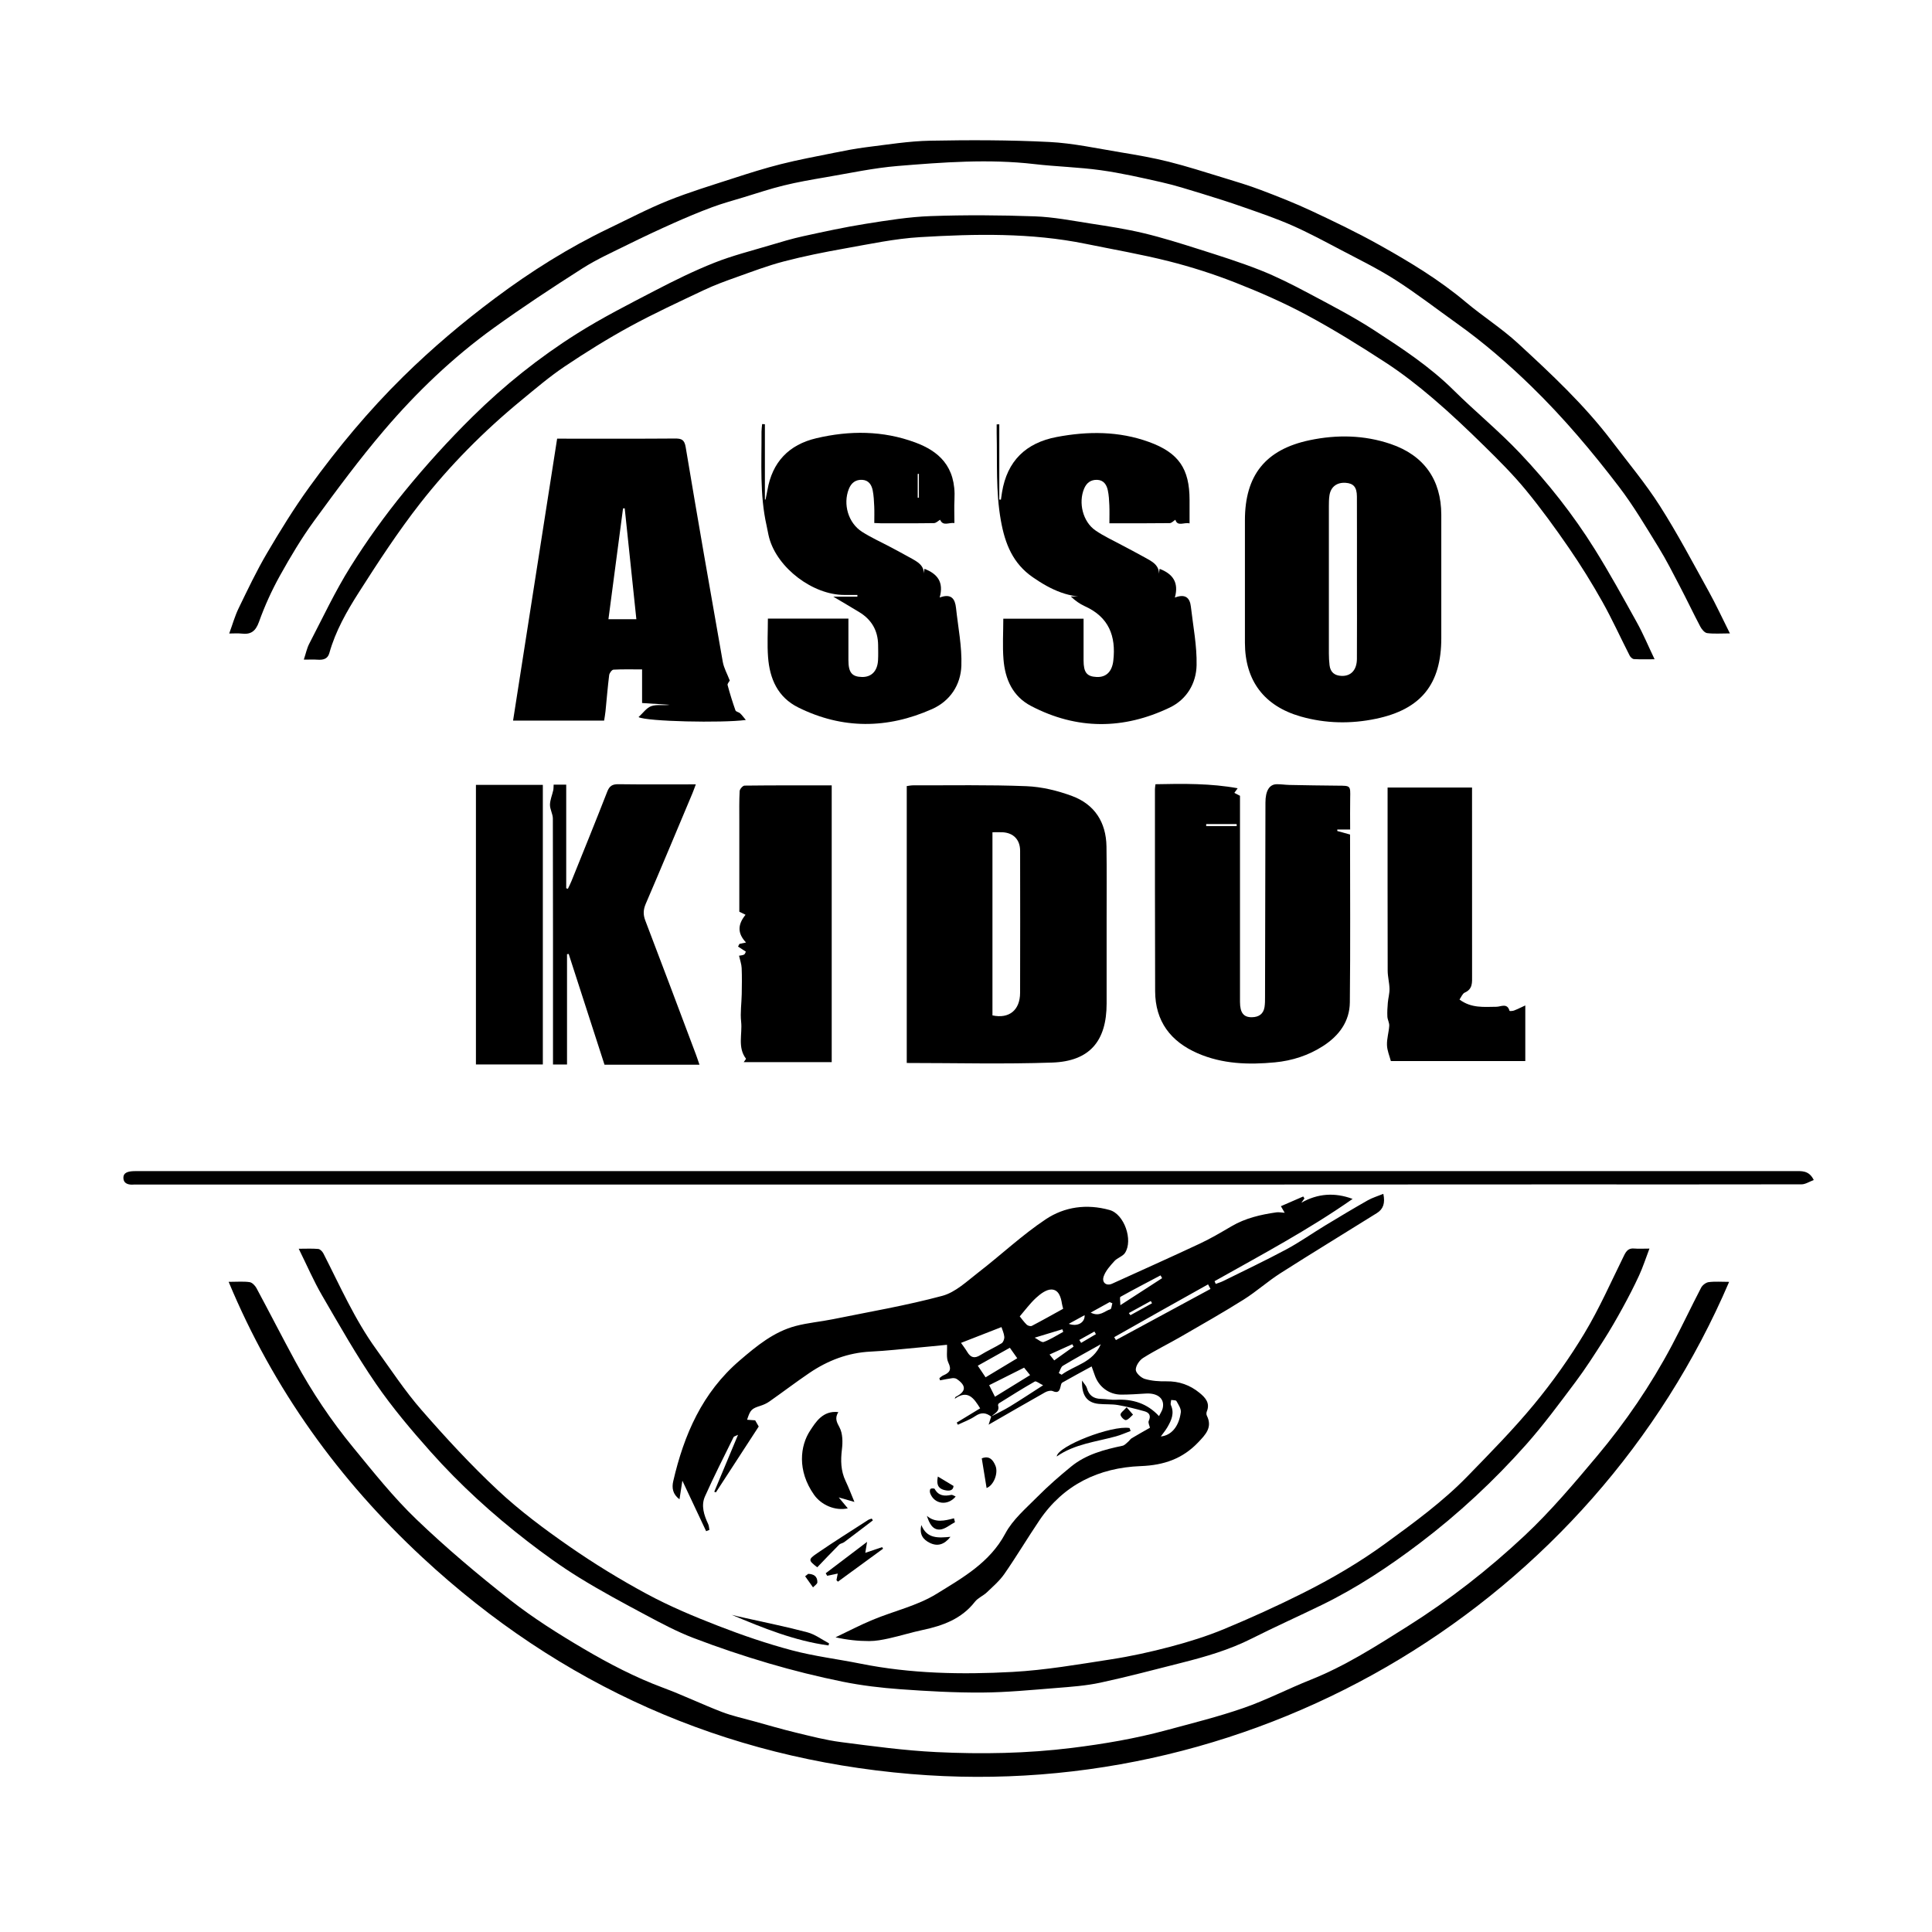 <?xml version="1.0" encoding="UTF-8"?>
<svg id="Calque_1" data-name="Calque 1" xmlns="http://www.w3.org/2000/svg" viewBox="0 0 1080 1080">
  <path d="m554.12,791.93c-2.91-2.3-5.66-2.56-8.96-.31-2.96,2.01-6.45,3.24-9.7,4.82l-.65-1.2c4.28-2.6,8.56-5.21,13.1-7.97-3.56-5.79-6.94-10.56-14.2-5.34.18-.38.25-.95.55-1.1,5.83-2.92,6.07-6.2.61-9.94-.67-.46-1.75-.59-2.59-.48-2.28.29-4.53.79-6.79,1.21-.12-.41-.25-.81-.37-1.22.71-.52,1.34-1.18,2.13-1.52,3.36-1.44,4.93-2.97,2.9-7.14-1.32-2.69-.57-6.4-.76-10-5.28.52-10.68,1.08-16.07,1.56-8.86.8-17.71,1.82-26.59,2.25-12.68.62-23.97,4.95-34.31,11.97-7.57,5.14-14.85,10.69-22.34,15.94-1.51,1.06-3.28,1.85-5.05,2.41-4.86,1.55-5.61,2.21-7.4,7.78,1.56.11,3.03.21,4.51.32.73,1.27,1.46,2.53,1.99,3.46-8.03,12.35-15.97,24.58-23.92,36.8-.31-.11-.62-.21-.94-.32,4.32-10.34,8.63-20.67,13.29-31.83-1.47.73-2.28.85-2.48,1.27-5.41,11.02-11.01,21.96-16,33.17-2.29,5.15-.53,10.47,1.79,15.44.46.98.48,2.17.7,3.26-.61.24-1.22.49-1.83.73-4.3-9.13-8.6-18.26-13.29-28.24-.61,3.94-1.08,6.95-1.61,10.41-3.78-2.83-4.37-6.35-3.49-10.15,6.02-25.98,16.2-49.5,37.15-67.46,9.54-8.17,19.02-16.03,31.31-19.28,6.78-1.79,13.88-2.38,20.78-3.78,20.44-4.15,41.07-7.66,61.18-13.07,7.39-1.99,13.82-8.21,20.2-13.13,12.66-9.76,24.38-20.86,37.63-29.68,10.47-6.97,22.87-8.74,35.69-5.16,8.18,2.28,13.23,16.89,8.59,23.98-1.28,1.96-4.25,2.73-5.89,4.54-2.34,2.59-4.91,5.39-6.02,8.57-1.21,3.51,1.54,5.53,4.69,4.1,16.39-7.46,32.84-14.8,49.14-22.45,6.06-2.84,11.85-6.27,17.63-9.66,7.78-4.57,16.32-6.52,25.09-7.78,1.35-.19,2.78.13,4.63.24-.59-1.03-1.1-1.91-2.12-3.68,4.27-1.86,8.38-3.64,12.49-5.43.23.37.45.73.68,1.1-.57.79-1.15,1.59-1.72,2.38,9.12-5.14,18.58-5.86,28.64-2.12-24.67,17.28-51.11,31.32-77.17,45.99.22.51.44,1.02.65,1.53,1.39-.53,2.84-.94,4.16-1.6,11.79-5.85,23.7-11.49,35.29-17.7,7.44-3.99,14.37-8.9,21.6-13.29,7.91-4.8,15.86-9.55,23.9-14.12,2.6-1.48,5.56-2.34,8.74-3.64,1.1,5.16-.03,8.51-3.57,10.73-17.97,11.24-36.09,22.24-53.96,33.64-7.08,4.52-13.4,10.24-20.51,14.71-11.48,7.22-23.3,13.92-35.05,20.71-7.03,4.06-14.35,7.63-21.21,11.95-2.05,1.29-4.12,4.38-4.08,6.61.03,1.8,2.94,4.48,5.06,5.11,3.82,1.13,8.01,1.41,12.03,1.34,7.08-.12,13.22,2.07,18.59,6.48,3.24,2.66,5.99,5.66,4,10.44-.27.66-.26,1.68.06,2.31,3.28,6.54-.85,10.66-4.77,14.8-8.74,9.22-19.18,12.87-32.18,13.36-23.34.88-43.17,10.32-56.69,30.37-6.65,9.85-12.74,20.08-19.51,29.84-2.69,3.88-6.4,7.09-9.86,10.38-2.03,1.94-4.96,3.07-6.64,5.23-7.48,9.6-17.9,13.39-29.23,15.79-6.3,1.34-12.48,3.28-18.77,4.68-3.65.81-7.42,1.52-11.13,1.52-6.1,0-12.2-.62-18.8-2.1,6.93-3.29,13.75-6.88,20.83-9.81,11.9-4.93,24.95-7.86,35.72-14.53,14.4-8.93,29.66-17.36,38.36-33.7,4.16-7.81,11.52-14.04,17.92-20.5,5.94-5.99,12.34-11.58,18.88-16.92,8.31-6.79,18.44-9.46,28.73-11.63,1.16-.24,2.14-1.41,3.14-2.24.71-.59,1.2-1.49,1.97-1.95,3.51-2.1,7.08-4.08,10.21-5.88-.22-1.1-1.14-2.78-.67-3.81,1.39-3.01.22-4.67-2.43-5.4-4.9-1.36-9.84-2.63-14.85-3.48-3.53-.6-7.21-.27-10.79-.65-6.41-.68-9.52-4.66-9.21-13.04,1.36,2.05,2.38,3.01,2.69,4.17,1.11,4.09,3.7,5.99,7.87,6.08,2.82.06,5.64.62,8.44.48,9.21-.45,17.3,1.93,24.01,9.15.79-1.63,1.74-2.92,2.07-4.36,1.25-5.33-2.72-8.67-9.48-8.25-4.54.29-9.09.59-13.64.6-6.9.01-12.69-4.37-14.89-10.94-.44-1.33-.94-2.63-1.72-4.82-5.61,3.06-11.05,5.97-16.4,9.04-.62.36-.83,1.6-1.03,2.47-.57,2.51-1.6,3.47-4.34,2.27-1.1-.48-2.99,0-4.17.66-10.34,5.82-20.61,11.78-31.64,18.12.66-2.11,1.05-3.34,1.44-4.58,3.52-1.87,7.15-3.57,10.54-5.64,5.96-3.64,11.78-7.51,18.48-11.81-2.13-1.01-3.92-2.51-4.63-2.1-6.79,3.86-13.41,8.04-20.04,12.17-.31.2-.6.89-.5,1.24,1.04,3.5-2.18,4.37-3.78,6.23Zm15.92-56.07c1.1,1.34,2.35,3.15,3.91,4.65.62.6,2.17,1.02,2.85.66,5.91-3.08,11.71-6.36,17.51-9.56-.32-1.3-.55-2.05-.67-2.82-.58-3.76-1.86-7.92-5.92-7.95-2.86-.02-6.14,2.46-8.5,4.62-3.46,3.17-6.28,7.05-9.17,10.4Zm-32.83,14.82c1.13,1.62,2.43,3.29,3.51,5.09,1.88,3.13,4.02,3.81,7.31,1.74,3.83-2.41,8.04-4.23,11.89-6.62.93-.58,1.6-2.44,1.49-3.63-.17-1.93-1.07-3.79-1.58-5.41-7.66,2.99-15.04,5.87-22.63,8.83Zm9.37,12.75c1.68,2.51,2.95,4.39,4.37,6.5,5.99-3.61,11.7-7.05,17.7-10.66-1.5-2.12-2.71-3.84-4.14-5.86-6.16,3.45-11.86,6.63-17.93,10.03Zm76.27-15.95c.32.54.64,1.09.96,1.63,17.62-9.53,35.25-19.06,52.87-28.59-.45-.85-.91-1.7-1.36-2.55-17.54,9.73-35,19.64-52.47,29.51Zm-50.37,17.05c-6.64,3.33-12.88,6.47-19.53,9.8,1.15,2.3,2.16,4.3,3.24,6.46,6.79-4.18,13.12-8.08,19.64-12.1-1.2-1.49-2.17-2.69-3.35-4.16Zm19.39,3.02c.53.31,1.05.62,1.58.94,7.25-5.36,17.46-6.68,21.9-17.05-7.45,4.18-14.41,7.96-21.2,12.04-1.16.7-1.54,2.68-2.28,4.07Zm57.03,35.44c5.76-.52,10.12-5.44,11.18-13.5.26-1.98-1.34-4.33-2.45-6.3-.32-.57-1.92-.43-2.93-.61-.07.96-.51,2.09-.16,2.87,2.07,4.55.3,8.45-1.89,12.25-1.06,1.85-2.47,3.5-3.76,5.3Zm.73-88.48c-.29-.52-.58-1.05-.87-1.57-7.49,3.96-15.02,7.85-22.41,11.99-.53.29-.07,2.35-.07,4.68,8.59-5.56,15.97-10.33,23.34-15.1Zm-55.27,30c-.17-.48-.34-.96-.5-1.44-4.8,1.46-9.59,2.92-15.49,4.71,1.85.93,3.91,2.83,5.09,2.39,3.81-1.42,7.29-3.71,10.9-5.66Zm5.78,8.25c-.24-.44-.48-.89-.72-1.33-4.1,1.86-8.21,3.71-12.71,5.75.95,1.2,1.83,2.32,2.61,3.29,3.9-2.78,7.36-5.24,10.82-7.71Zm21.67-24.21c-.5-.22-1-.45-1.5-.67-3.2,1.77-6.4,3.53-10.62,5.87,5.12,2.6,7.84-.98,10.99-1.86.64-.18.77-2.18,1.13-3.34Zm-24.36,11.48c4.9,1.81,9.12-.75,8.86-4.85-3.13,1.71-5.99,3.28-8.86,4.85Zm33.58-6.02l.89,1.19c4.03-2.22,8.05-4.45,12.08-6.67-.23-.42-.47-.83-.7-1.25-4.09,2.24-8.18,4.49-12.27,6.73Zm-27.68,15.03c.34.54.67,1.09,1.01,1.63,2.76-1.62,5.52-3.24,8.27-4.87-.28-.49-.57-.98-.85-1.47l-8.43,4.71Z" style="stroke-width: 0px;"/>
  <path d="m506.88,594.2v-154.78c1.15-.14,2.34-.41,3.52-.41,21.11.05,42.25-.37,63.33.47,8.63.34,17.5,2.49,25.63,5.52,12.55,4.68,18.96,14.68,19.17,28.18.2,13.39.07,26.79.08,40.18,0,15.88.01,31.75,0,47.63-.01,20.98-9.47,32.26-30.41,32.99-26.89.94-53.84.23-81.32.23Zm47.91-128.97v102.38c9.32,2.02,15.42-2.94,15.45-12.62.08-26.46.05-52.92.01-79.38,0-6.2-3.7-10.04-9.79-10.37-1.71-.09-3.43-.01-5.67-.01Z" style="stroke-width: 0px;"/>
  <path d="m645.89,438.39c15.8-.35,31.09-.48,45.96,2.25-.75,1.05-1.29,1.82-1.84,2.58.99.51,1.98,1.03,3.15,1.63,0,38.27,0,76.7,0,115.14,0,6.16,2.01,8.75,6.75,8.64,3.75-.08,6.36-1.78,6.97-5.69.29-1.85.28-3.76.28-5.64.09-36.23.15-72.46.23-108.69.01-6.49,2.15-10.11,6.19-10.22,2.42-.06,4.86.36,7.29.4,9.05.17,18.11.34,27.16.4,6.94.04,6.87-.04,6.73,6.83-.11,5.76-.02,11.53-.02,17.69h-7.18c0,.28,0,.55-.01.83,2.33.64,4.66,1.29,7.14,1.97,0,31.13.22,62.48-.12,93.82-.11,10.68-6.05,18.65-14.91,24.37-8.23,5.31-17.34,8.25-27.01,9.17-14.71,1.4-29.3.95-43.13-5.06-15.13-6.58-23.73-17.88-23.79-34.72-.14-37.65-.09-75.3-.11-112.95,0-.76.16-1.53.29-2.73Zm28.38,22.27c0,.38,0,.76,0,1.15h17.05c0-.38-.02-.76-.03-1.15h-17.03Z" style="stroke-width: 0px;"/>
  <path d="m407.96,380.42c-.34.66-1.43,1.77-1.23,2.53,1.28,4.78,2.75,9.51,4.4,14.17.27.75,1.85.95,2.6,1.64,1.03.94,1.84,2.11,3.2,3.71-13.26,1.78-55.51.87-59.98-1.61,2.51-2.26,4.49-5.24,7.16-6.14,3.08-1.04,6.78-.24,10.24-.74-4.96-.32-9.92-.64-15.42-.99v-18.78c-5.71,0-10.87-.15-16.01.14-.88.05-2.25,1.9-2.39,3.05-.84,6.71-1.37,13.47-2.05,20.2-.17,1.69-.49,3.37-.77,5.24h-50.9c8.22-52.61,16.39-104.89,24.63-157.62,1.83,0,3.37,0,4.9,0,20.32,0,40.64.08,60.96-.08,3.73-.03,5.31.64,6.01,4.87,6.69,40.03,13.67,80.01,20.73,119.97.61,3.45,2.47,6.68,3.9,10.43Zm-58.74-96.3l-.94.11c-2.71,20.53-5.41,41.07-8.16,61.91h15.61c-2.19-20.89-4.35-41.46-6.51-62.03Z" style="stroke-width: 0px;"/>
  <path d="m695.92,323.9c0-11.02,0-22.04,0-33.07,0-25.14,11.5-39.61,36.3-44.78,15.16-3.16,30.39-2.89,45.2,2.15,18.59,6.33,28.25,19.98,28.27,39.57.03,22.99,0,45.98,0,68.97,0,25.63-11.21,39.76-36.49,45.05-14.03,2.94-28.18,2.7-42.06-1.25-20.49-5.84-31.17-20.03-31.22-41.21-.03-11.81,0-23.62,0-35.43Zm62.62-.94c0-15.13.04-30.26-.02-45.39-.02-5.25-1.91-7.38-6.3-7.67-4.9-.32-8.31,2.24-9.04,6.99-.31,2.01-.33,4.08-.33,6.13-.02,27.42-.02,54.85,0,82.27,0,2.2.12,4.41.38,6.6.47,3.89,2.8,5.78,6.68,5.94,5.23.22,8.57-3.26,8.61-9.48.09-15.13.03-30.26.02-45.39Z" style="stroke-width: 0px;"/>
  <path d="m127.82,716.56c4.84,0,8.34-.33,11.71.16,1.43.21,3.06,1.9,3.83,3.33,7.35,13.66,14.4,27.49,21.81,41.12,9.25,17.01,20.02,33.08,32.3,48.02,11.3,13.76,22.46,27.82,35.26,40.1,16.62,15.95,34.33,30.88,52.46,45.11,12.96,10.16,27.05,19.03,41.27,27.39,14.14,8.31,28.73,15.91,44.21,21.67,11.08,4.12,21.77,9.26,32.8,13.51,5.79,2.23,11.94,3.55,17.94,5.22,7.8,2.16,15.57,4.44,23.44,6.34,8.35,2.01,16.72,4.21,25.21,5.31,17.74,2.29,35.53,4.72,53.38,5.59,25.3,1.22,50.6.8,75.9-2.35,17.76-2.21,35.26-5.18,52.49-9.84,14.53-3.93,29.19-7.55,43.39-12.49,12.76-4.44,24.86-10.74,37.44-15.75,19.33-7.7,36.65-18.83,54.17-29.86,23.51-14.8,45.26-31.81,65.39-50.67,14.58-13.66,27.59-29.09,40.47-44.43,16.05-19.12,30.12-39.75,41.85-61.85,5.67-10.68,10.81-21.64,16.4-32.37.74-1.42,2.67-2.9,4.21-3.1,3.59-.46,7.27-.15,11.44-.15-76.71,179.12-261.91,291.53-457.39,275.12-104.47-8.77-196.02-49.51-273.06-121.06-46.64-43.32-83.28-93.96-108.32-154.06Z" style="stroke-width: 0px;"/>
  <path d="m967.01,354.08c-5,0-8.92.33-12.72-.17-1.42-.19-3-2.1-3.79-3.6-3.9-7.38-7.48-14.95-11.35-22.35-3.89-7.44-7.68-14.97-12.08-22.11-7.04-11.42-13.9-23.05-22.01-33.69-15.08-19.75-31.09-38.75-48.97-56.15-13.07-12.73-26.78-24.59-41.62-35.17-11.45-8.16-22.59-16.81-34.42-24.37-9.94-6.35-20.63-11.56-31.1-17.08-8.85-4.66-17.69-9.42-26.83-13.44-8.75-3.85-17.85-6.94-26.88-10.11-7.93-2.79-15.95-5.33-23.99-7.79-7.27-2.22-14.54-4.51-21.94-6.19-11.27-2.55-22.58-5.13-34-6.72-12.28-1.71-24.75-1.99-37.07-3.42-25.53-2.97-51.01-1.02-76.42,1.06-13.52,1.11-26.91,4.03-40.33,6.31-7.85,1.33-15.71,2.7-23.43,4.59-7.55,1.85-14.95,4.35-22.4,6.61-5.9,1.79-11.88,3.41-17.65,5.56-7.21,2.68-14.31,5.67-21.34,8.8-8.61,3.84-17.16,7.84-25.61,12.02-8.62,4.27-17.47,8.24-25.55,13.39-16.77,10.69-33.4,21.64-49.52,33.27-22.81,16.45-43.1,35.87-61.3,57.21-13.78,16.15-26.44,33.29-38.97,50.45-7.11,9.74-13.34,20.2-19.21,30.75-4.58,8.25-8.54,16.95-11.72,25.84-1.91,5.34-4.58,7.24-9.85,6.59-1.97-.24-4-.04-6.81-.04,1.91-5.21,3.19-9.85,5.26-14.1,5.03-10.36,9.97-20.81,15.8-30.72,7.45-12.67,15.19-25.25,23.8-37.14,15.86-21.9,33.1-42.64,52.47-61.7,16.14-15.88,33.34-30.4,51.39-43.88,19.92-14.88,40.96-28.13,63.45-38.91,11.01-5.28,21.84-10.99,33.15-15.53,11.86-4.77,24.15-8.48,36.32-12.44,8.85-2.87,17.74-5.69,26.76-7.96,9.68-2.44,19.5-4.27,29.29-6.24,6.14-1.23,12.29-2.47,18.5-3.23,11.83-1.45,23.69-3.4,35.57-3.63,22.2-.42,44.46-.41,66.63.71,13.4.67,26.71,3.62,40.02,5.8,8.95,1.47,17.92,3.03,26.71,5.23,10.24,2.57,20.32,5.81,30.43,8.9,7.12,2.18,14.27,4.31,21.23,6.95,9.49,3.6,18.96,7.32,28.14,11.62,12.85,6.02,25.68,12.17,38.05,19.09,16.85,9.42,33.39,19.38,48.26,31.9,9.47,7.97,20.07,14.67,29.15,23.03,18.64,17.16,37.2,34.5,52.59,54.81,9.04,11.93,18.71,23.48,26.74,36.06,9.88,15.47,18.45,31.79,27.36,47.87,4.01,7.23,7.47,14.77,11.82,23.44Z" style="stroke-width: 0px;"/>
  <path d="m664.95,292.57c-3.18-.73-6.69,1.97-7.91-2.02-.98.6-2.08,1.87-3.19,1.88-11,.15-22,.09-33.69.09,0-3.61.11-6.85-.03-10.09-.12-2.82-.27-5.68-.87-8.42-.67-3.07-2.33-5.65-5.94-5.77-3.52-.12-5.91,1.62-7.29,4.91-3.3,7.85-.75,18.48,6.33,23.36,4.76,3.28,10.12,5.7,15.23,8.47,3.73,2.02,7.54,3.92,11.23,6.02,4.77,2.71,10.56,4.83,8.69,12.37.23-1.74.46-3.48.71-5.4,7.28,2.81,10.89,7.5,8.54,16.07,5.95-2.27,8.39.23,8.94,5.05,1.25,10.91,3.43,21.87,3.2,32.76-.21,10.13-5.48,19.11-14.98,23.67-25.86,12.4-51.91,12.53-77.55-.87-10.35-5.41-14.53-15.04-15.41-26.05-.6-7.46-.11-15.01-.11-22.73h44.87c0,7.95-.02,15.63,0,23.32.02,6.74,1.82,9,7.3,9.25,5.41.25,8.62-3.08,9.32-9.07,1.61-13.82-2.54-24.47-15.91-30.48-2.81-1.26-5.36-3.1-7.87-5.47h12.37c-12.8,1.38-23.44-3.71-33.56-10.71-11.17-7.72-15.55-18.63-17.89-31.77-2.91-16.3-1.95-32.53-2.34-48.81-.04-1.63,0-3.27,0-4.9.49,0,.98-.02,1.47-.03v42.08c.3,0,.6.01.91.02.2-1.37.39-2.74.61-4.1,2.87-17.53,13.36-27.65,30.55-30.91,17.43-3.3,34.8-3.35,51.7,2.81,16.52,6.02,22.58,14.94,22.59,32.38,0,4.21,0,8.43,0,13.12Z" style="stroke-width: 0px;"/>
  <path d="m429.23,345.81h45.04c0,7.87,0,15.54,0,23.2,0,6.92,1.95,9.33,7.62,9.43,5.31.09,8.62-3.33,8.94-9.42.15-2.83.08-5.67.04-8.5-.1-8.07-3.68-14.17-10.54-18.34-4.42-2.7-8.9-5.3-14.52-8.65h13.47c0-.32.01-.63.02-.95-2.44,0-4.87,0-7.31,0-17.57,0-37.35-14.97-41.98-31.81-.62-2.27-.96-4.62-1.48-6.92-3.91-17.35-2.75-34.98-2.84-52.54,0-1.41.23-2.83.35-4.25.51.03,1.03.06,1.54.09,0,6.94,0,13.89,0,20.83s0,14.17,0,21.25l.37.04c.35-1.76.74-3.52,1.05-5.29,2.69-15.7,12-25.4,27.3-29,18.59-4.38,37.22-4.35,55.33,2.36,12.86,4.77,22.91,13.17,21.92,31.92-.22,4.21-.03,8.45-.03,13.12-3.11-.4-6.38,1.95-7.99-1.84-1.03.59-2.23,1.86-3.45,1.88-9.92.16-19.85.1-29.78.09-.93,0-1.86-.08-3.57-.15,0-3.17.11-6.25-.03-9.31-.13-2.98-.28-5.99-.85-8.9-.61-3.08-2.22-5.7-5.81-5.91-3.76-.22-6.2,1.69-7.57,5.18-3.31,8.42-.32,18.92,7.42,23.86,5.15,3.29,10.79,5.81,16.21,8.69,3.33,1.78,6.66,3.56,9.96,5.4,4.6,2.57,9.82,4.77,8.02,11.83.22-1.67.44-3.34.69-5.24,7.15,2.78,10.95,7.31,8.51,16.06,6.59-2.46,8.61.86,9.14,5.83,1.16,10.76,3.36,21.57,2.99,32.29-.37,10.72-6.26,19.73-16.41,24.25-24.93,11.08-50.01,11.35-74.73-.9-11.53-5.71-16.01-16.06-16.92-28.14-.53-7.02-.1-14.12-.1-21.54Zm84.44-80.93c-.22.02-.45.04-.67.06v13.29c.22-.01.45-.02.67-.03v-13.32Z" style="stroke-width: 0px;"/>
  <path d="m924.91,368.53c-4.14,0-7.84.12-11.51-.09-.85-.05-1.96-1.08-2.4-1.94-5.14-10.06-9.8-20.38-15.32-30.21-5.76-10.24-11.97-20.27-18.63-29.95-7.64-11.11-15.59-22.05-24.15-32.46-7.09-8.61-15.05-16.56-23.02-24.39-9.31-9.14-18.77-18.16-28.69-26.62-8.47-7.23-17.31-14.15-26.64-20.22-14.39-9.36-29.01-18.46-44.12-26.57-12.86-6.9-26.34-12.81-39.94-18.14-12.08-4.74-24.55-8.73-37.13-11.91-15.31-3.87-30.92-6.55-46.41-9.72-30.65-6.26-61.65-5.58-92.57-3.75-14.19.84-28.27,3.88-42.33,6.37-11.38,2.02-22.74,4.3-33.91,7.22-9.04,2.36-17.83,5.72-26.65,8.86-6.08,2.16-12.18,4.39-18.01,7.15-13.92,6.59-27.94,13.06-41.45,20.43-12.46,6.8-24.57,14.35-36.36,22.26-8.47,5.69-16.29,12.37-24.19,18.87-20.91,17.19-39.96,36.37-56.6,57.64-12.37,15.83-23.42,32.75-34.24,49.71-6.77,10.61-13.1,21.67-16.54,34.02-.95,3.39-3.59,3.9-6.67,3.68-2.18-.15-4.38-.03-7.6-.03,1.13-3.37,1.71-6.35,3.06-8.94,7.5-14.42,14.42-29.22,23.02-42.96,9.18-14.66,19.36-28.81,30.31-42.21,11.91-14.58,24.63-28.61,38.04-41.82,17.67-17.42,37.1-32.96,58.1-46.21,14.03-8.86,28.91-16.42,43.65-24.09,10.89-5.67,21.96-11.13,33.36-15.65,10.09-4,20.72-6.66,31.15-9.78,6.12-1.83,12.26-3.68,18.5-5.04,11.58-2.53,23.18-5.06,34.88-6.92,12.08-1.92,24.26-3.9,36.45-4.32,19.34-.68,38.73-.54,58.07.14,10.46.37,20.88,2.42,31.27,4.03,9.89,1.53,19.81,3.04,29.53,5.36,10.4,2.48,20.64,5.7,30.85,8.94,11.51,3.66,23.07,7.28,34.3,11.71,9.18,3.62,18.05,8.12,26.78,12.76,12.6,6.71,25.35,13.28,37.3,21.06,15.42,10.03,30.84,20.16,44.06,33.26,12.15,12.03,25.47,22.91,37.2,35.32,15.61,16.5,29.75,34.36,41.79,53.68,8.32,13.34,15.91,27.16,23.54,40.92,3.5,6.31,6.29,13.01,9.89,20.56Z" style="stroke-width: 0px;"/>
  <path d="m167,698.06c4.15,0,7.56-.2,10.93.12,1.04.1,2.3,1.44,2.86,2.52,9.27,18.13,17.46,36.86,29.46,53.47,8.29,11.48,16.1,23.42,25.39,34.05,13.57,15.54,27.61,30.79,42.68,44.86,12.31,11.49,25.98,21.68,39.84,31.31,14.02,9.73,28.66,18.71,43.68,26.79,12.75,6.86,26.24,12.5,39.76,17.74,13.43,5.21,27.13,9.9,41.04,13.6,12.55,3.34,25.56,4.9,38.32,7.46,28.12,5.65,56.59,6.18,85,4.64,18.42-1,36.75-4.2,55.02-7.02,11.26-1.74,22.45-4.2,33.47-7.13,10.1-2.68,20.16-5.81,29.8-9.81,14.87-6.17,29.56-12.84,43.95-20.05,16.13-8.09,31.7-17.17,46.35-27.86,15.99-11.67,31.99-23.31,45.82-37.54,12.69-13.06,25.53-26.07,37.11-40.08,10.32-12.49,19.83-25.85,28.18-39.73,8.4-13.95,15-29,22.23-43.64,1.25-2.54,2.55-4.1,5.6-3.83,2.46.22,4.96.04,8.56.04-2.11,5.56-3.66,10.4-5.77,14.98-2.84,6.18-5.98,12.23-9.25,18.2-3.39,6.19-6.92,12.32-10.72,18.26-5.02,7.85-10.05,15.73-15.64,23.18-8.89,11.85-17.71,23.84-27.53,34.91-18,20.28-37.82,38.72-59.46,55.13-17.22,13.06-35.17,24.97-54.63,34.47-13.1,6.39-26.42,12.34-39.42,18.9-12.44,6.28-25.65,10.1-39.05,13.49-15.12,3.82-30.2,7.84-45.44,11.12-8.09,1.74-16.47,2.33-24.75,2.99-13.78,1.09-27.58,2.45-41.38,2.54-15.24.1-30.51-.75-45.71-1.85-10.78-.78-21.59-2.06-32.17-4.2-13.88-2.81-27.68-6.24-41.28-10.23-14.26-4.19-28.39-8.94-42.27-14.25-9.12-3.49-17.84-8.13-26.47-12.74-12.64-6.75-25.29-13.54-37.47-21.06-9.95-6.14-19.48-13.03-28.74-20.18-19.48-15.04-37.68-31.58-54.05-49.95-10.83-12.16-21.44-24.69-30.66-38.09-10.94-15.91-20.49-32.81-30.21-49.53-4.64-7.97-8.29-16.52-12.97-25.96Z" style="stroke-width: 0px;"/>
  <path d="m309.49,438.61h7.03v57.96c.32.08.64.17.95.25.68-1.45,1.42-2.88,2.02-4.37,6.7-16.63,13.46-33.23,19.97-49.93,1.24-3.18,2.87-4.18,6.22-4.14,14.17.19,28.34.08,43.29.08-.76,2-1.29,3.55-1.92,5.06-8.66,20.59-17.25,41.2-26.07,61.71-1.41,3.29-1.52,6.03-.24,9.38,9.55,24.96,18.93,49.98,28.34,74.99.65,1.72,1.2,3.47,1.93,5.57h-53.09c-6.64-20.53-13.33-41.22-20.02-61.91l-.93.13v61.66h-7.84v-5.6c0-43.96.03-87.91-.08-131.87,0-2.58-1.65-5.16-1.61-7.73.04-2.7,1.23-5.38,1.83-8.09.2-.9.14-1.86.22-3.17Z" style="stroke-width: 0px;"/>
  <path d="m822.88,440.21v5.4c0,33.26-.02,66.51.02,99.77,0,3.8.42,7.49-4.08,9.48-1.31.58-2,2.56-2.95,3.88,6.6,4.95,13.66,4.11,20.7,4.05,2.39-.02,6.04-2.29,7.26,2.29.04.16,1.72.11,2.5-.18,1.91-.73,3.74-1.67,6.32-2.85v31.1h-75.15c-.73-2.81-2.07-5.86-2.17-8.95-.12-3.58,1.04-7.18,1.26-10.79.1-1.67-.95-3.38-1.04-5.1-.13-2.57.03-5.18.25-7.75.22-2.6.98-5.18.94-7.76-.06-3.39-1.01-6.77-1.02-10.15-.08-32.31-.05-64.62-.05-96.93,0-1.71,0-3.41,0-5.48h47.21Z" style="stroke-width: 0px;"/>
  <path d="m413.36,527.64c1.17-.25,2.35-.49,3.68-.77-4.81-5.09-4.8-9.94-.28-15.51-.8-.39-2.02-.99-3.48-1.71,0-16.88,0-33.88,0-50.88,0-5.53-.11-11.06.19-16.57.06-1.1,1.77-3.03,2.73-3.04,16.17-.19,32.34-.14,48.73-.14v154.71h-49.19c.74-1.09,1.37-1.78,1.27-1.91-4.83-6.35-1.96-13.76-2.71-20.64-.56-5.09.24-10.33.33-15.5.08-4.85.17-9.7-.04-14.54-.09-2.18-.9-4.33-1.46-6.89.78-.15,1.83-.19,2.72-.59.52-.24.84-1.04,1.07-1.65.04-.11-.77-.55-1.2-.83-1.05-.68-2.1-1.36-3.15-2.04.26-.5.52-1,.78-1.49Z" style="stroke-width: 0px;"/>
  <path d="m1013.89,659.65c-2.46.9-4.64,2.4-6.82,2.4-44.75.11-89.51.03-134.27.04-55.29,0-110.59.07-165.88.07-210.22.01-420.45,0-630.67.01-.47,0-.95-.03-1.42.01-2.92.25-5.77-.42-5.85-3.71-.07-3.11,2.85-3.64,5.47-3.78,1.1-.06,2.21-.03,3.31-.03,308.4,0,616.81,0,925.21,0,3.97,0,8.24-.59,10.92,4.97Z" style="stroke-width: 0px;"/>
  <path d="m266.05,438.75h37.4v156.29h-37.4v-156.29Z" style="stroke-width: 0px;"/>
  <path d="m477.63,839.59c-2.45-.7-4.87-1.4-8.78-2.52,2.26,2.71,3.61,4.34,5.08,6.1-7.02,1.55-14.83-1.82-18.9-7.62-9.55-13.58-7.67-27.48-2.18-35.8,3.08-4.67,7.05-11.38,15.77-10.38-2.09,3.47-.9,5.58.67,8.54,1.82,3.41,1.85,8.24,1.35,12.3-.75,6.18-.66,11.98,2.05,17.67,1.71,3.6,3.11,7.34,4.94,11.71Z" style="stroke-width: 0px;"/>
  <path d="m461.59,879.44c7.5-5.69,15.01-11.38,23.11-17.53-.3,1.85-.6,3.66-1,6.13,3.26-1.1,6.34-2.14,9.41-3.18.18.29.35.58.53.87-8.41,6.14-16.82,12.28-25.23,18.43-.27-.28-.55-.56-.82-.84.21-1.09.42-2.18.71-3.69-2.26.47-4.08.86-5.91,1.24-.27-.48-.54-.96-.81-1.44Z" style="stroke-width: 0px;"/>
  <path d="m463.16,919.81c-18.94-2.56-36.54-9.72-54.11-17.1,1.16.28,2.31.58,3.47.85,1.38.32,2.76.61,4.14.92,11.59,2.62,23.25,4.94,34.72,8.01,4.26,1.14,8.05,4.04,12.05,6.14-.09.4-.18.79-.27,1.19Z" style="stroke-width: 0px;"/>
  <path d="m487.94,849.9c-5.34,4.06-10.66,8.15-16.03,12.16-.85.63-2.14.74-2.86,1.46-4.12,4.13-8.12,8.36-12.2,12.61-4.96-3.85-5.19-4.34-.13-7.81,9.39-6.44,19.05-12.5,28.62-18.68.58-.37,1.32-.5,1.98-.74.2.33.41.67.61,1Z" style="stroke-width: 0px;"/>
  <path d="m632.03,799.93c-2.72,1.01-5.39,2.22-8.18,2.99-11.25,3.11-23.15,4.26-33.13,11.26.44-5.79,30.86-17.6,40.7-15.9.2.55.41,1.1.61,1.65Z" style="stroke-width: 0px;"/>
  <path d="m551.51,831.81c-.94-5.76-1.8-11.08-2.7-16.58,4.4-1.74,6.37,1.09,7.64,4.08,1.73,4.07-.89,10.99-4.94,12.5Z" style="stroke-width: 0px;"/>
  <path d="m515.06,852.52c3.05,7.74,9.49,7.21,16.27,6.57-3.54,4.47-7.33,5.48-11.62,3.36-3.73-1.84-5.9-4.74-4.65-9.94Z" style="stroke-width: 0px;"/>
  <path d="m533.82,850.91c-2.81,1.46-5.56,3.96-8.44,4.12-4.11.22-5.94-3.57-7.24-7.65,4.78,4.06,9.96,2.71,15.15,1.35.18.73.36,1.46.54,2.18Z" style="stroke-width: 0px;"/>
  <path d="m534.23,836.56c-4.46,5.4-11.97,4.34-14.25-1.81-.27-.73-.28-1.99.17-2.42.42-.41,2.14-.38,2.34-.01,2.14,3.89,5.4,4.16,9.23,3.34.72-.15,1.62.56,2.52.91Z" style="stroke-width: 0px;"/>
  <path d="m533.03,830.66c-.14,2.43-2.08,3.02-4.99,2.32-4.31-1.05-4.44-4.01-3.77-7.59,2.86,1.72,5.49,3.3,8.76,5.27Z" style="stroke-width: 0px;"/>
  <path d="m451.78,879.79c2.98.09,5.22,1.32,5.13,4.74-.03.96-1.58,1.88-2.43,2.82-1.47-2.07-2.94-4.14-4.4-6.21.57-.45,1.14-.9,1.71-1.35Z" style="stroke-width: 0px;"/>
  <path d="m629.79,786.69c1.62,1.86,2.6,2.98,3.58,4.1-1.31,1.09-2.5,2.79-3.96,3.05-.88.16-2.95-1.85-3.03-3-.08-1.06,1.76-2.27,3.41-4.16Z" style="stroke-width: 0px;"/>
</svg>